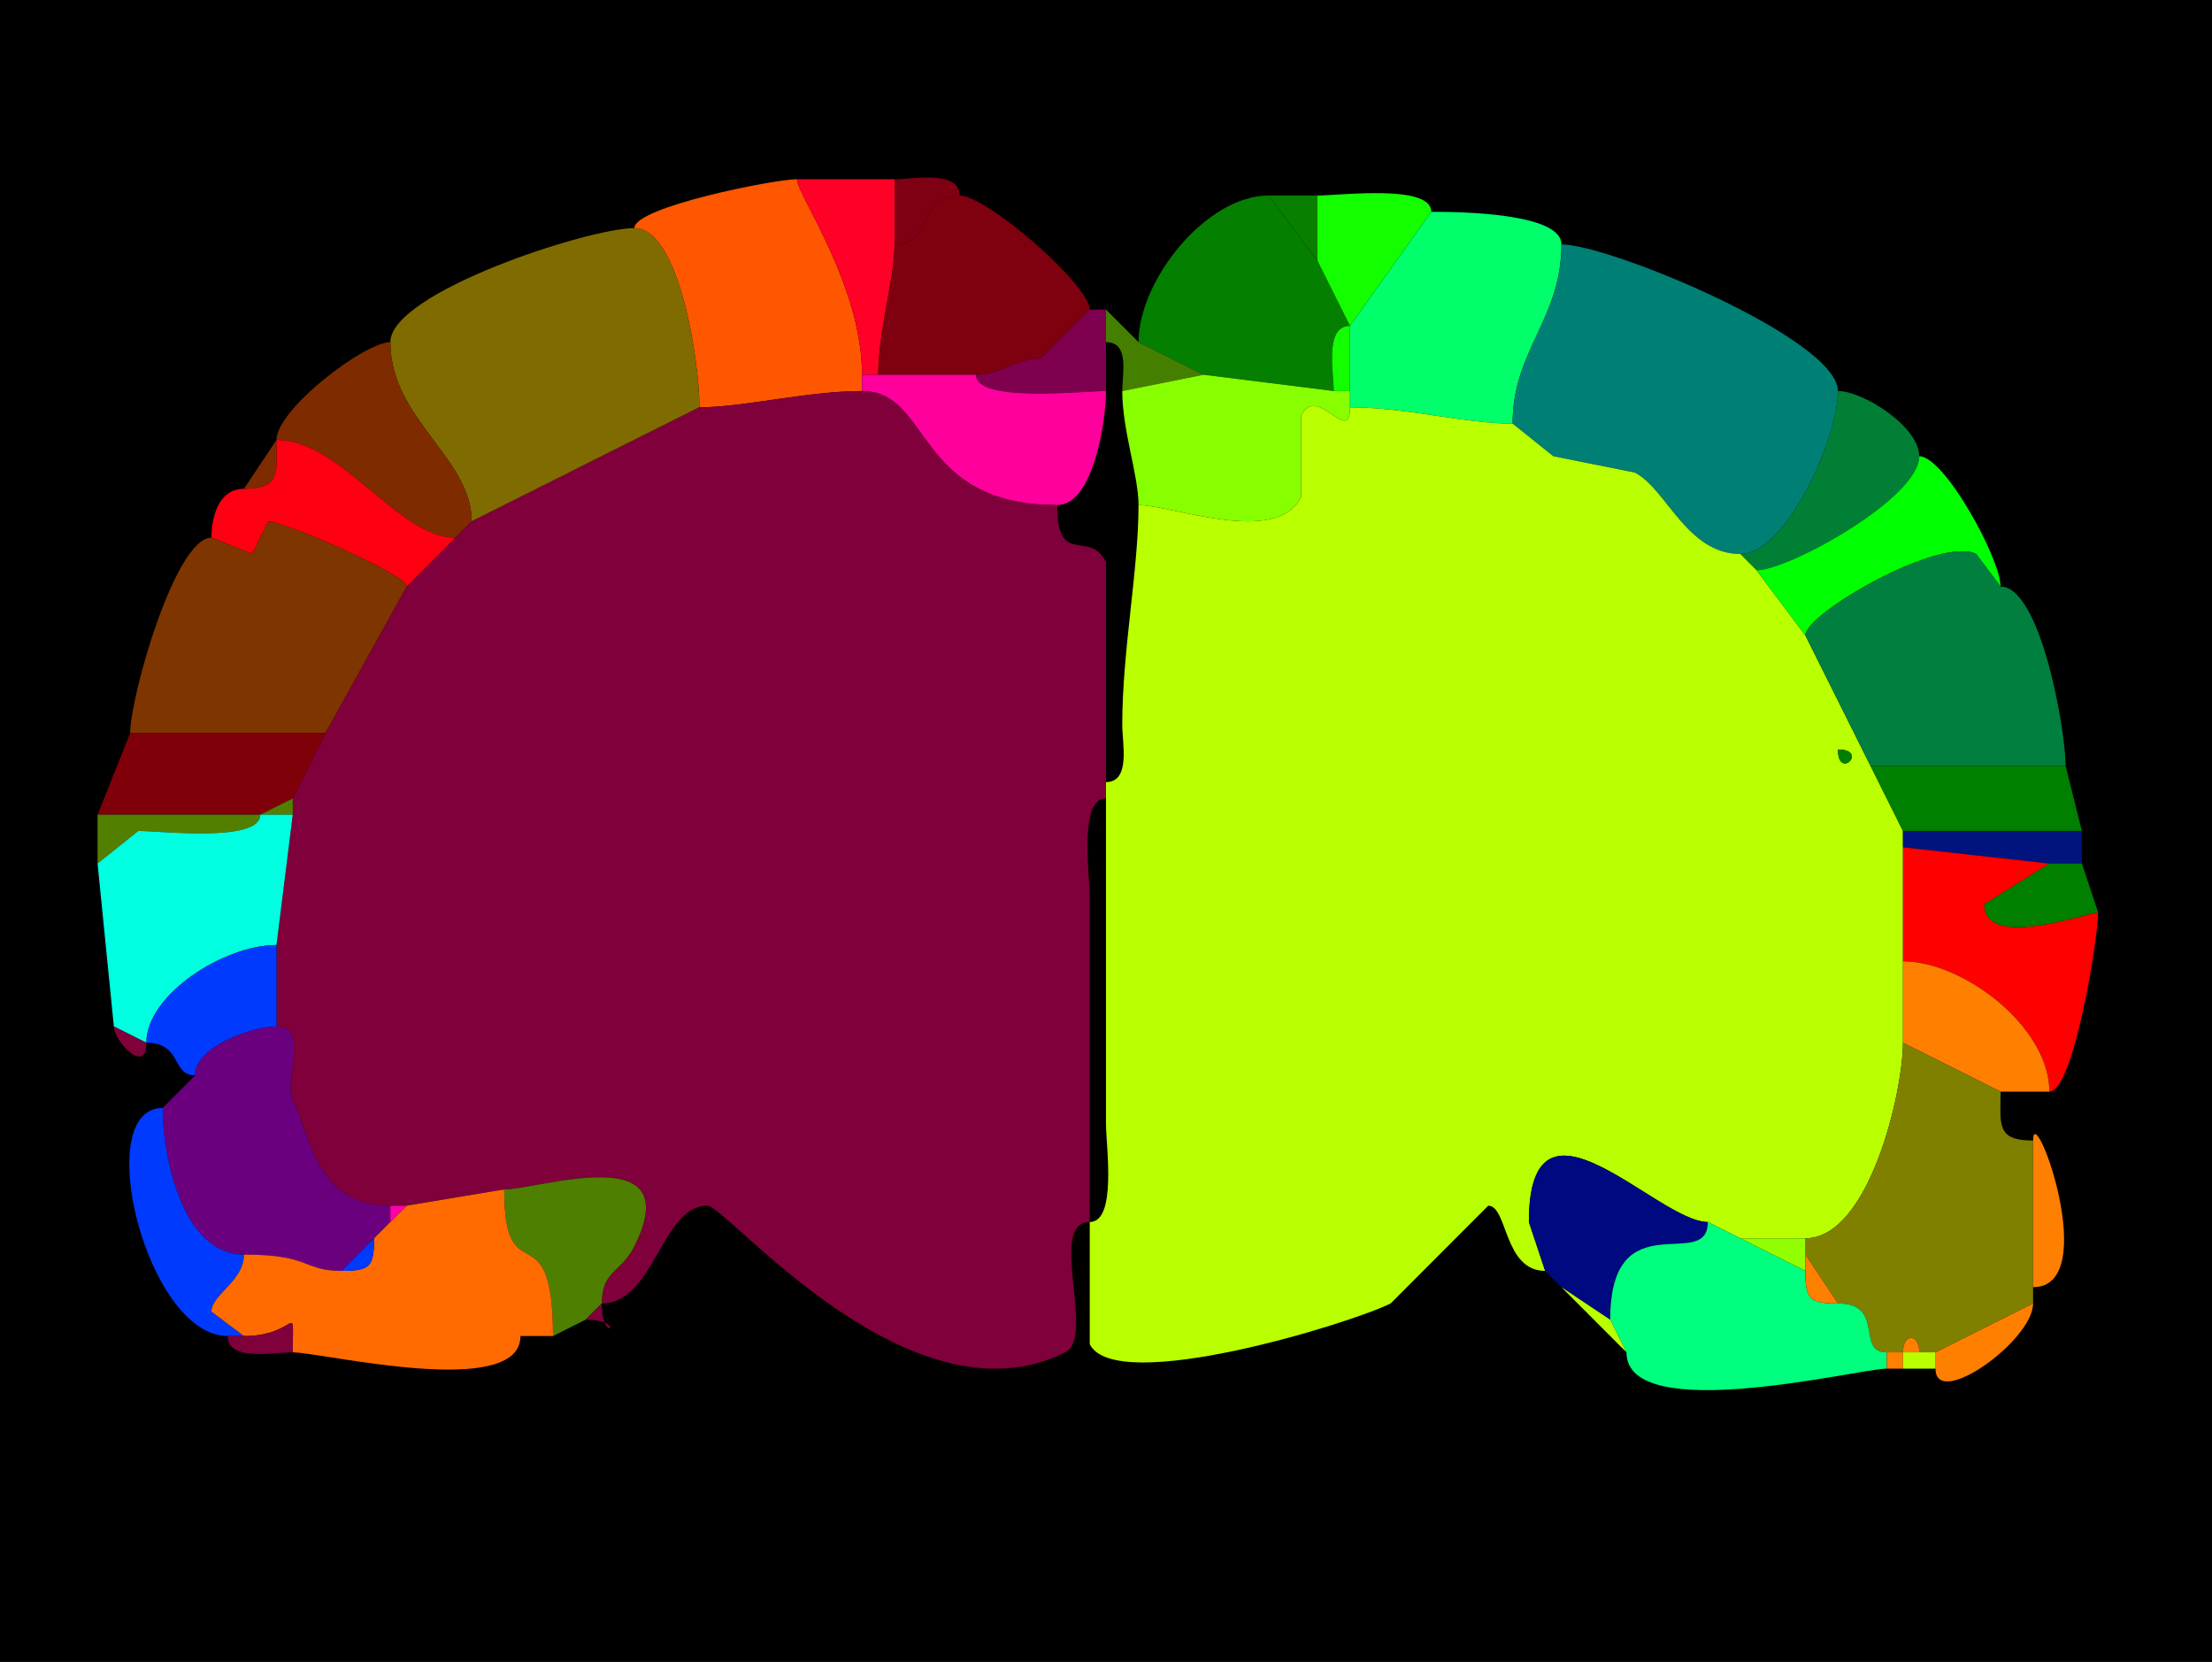<?xml version="1.0" encoding="UTF-8"?>
<svg xmlns="http://www.w3.org/2000/svg" xmlns:xlink="http://www.w3.org/1999/xlink" width="430px" height="323px" viewBox="0 0 430 323" version="1.1">
<g id="surface1">
<rect x="0" y="0" width="430" height="323" style="fill:rgb(0%,0%,0%);fill-opacity:1;stroke:none;"/>
<path style=" stroke:none;fill-rule:nonzero;fill:rgb(100%,34.118%,0%);fill-opacity:1;" d="M 167.574 76 C 157.059 76 144.461 79.168 135.957 79.168 C 135.957 70.16 132.047 44.332 123.309 44.332 C 123.309 40.215 150.594 34.832 154.926 34.832 C 154.926 37.871 167.574 55.371 167.574 72.832 C 167.574 72.832 167.574 76 167.574 76 Z M 167.574 76 "/>
<path style=" stroke:none;fill-rule:nonzero;fill:rgb(100%,0%,15.294%);fill-opacity:1;" d="M 167.574 72.832 L 170.734 72.832 C 170.734 64.262 173.898 54.141 173.898 47.5 C 173.898 47.5 173.898 34.832 173.898 34.832 C 173.898 34.832 154.926 34.832 154.926 34.832 C 154.926 37.871 167.574 55.371 167.574 72.832 Z M 167.574 72.832 "/>
<path style=" stroke:none;fill-rule:nonzero;fill:rgb(49.804%,0%,7.451%);fill-opacity:1;" d="M 186.543 38 C 178.27 38 181.324 47.5 173.898 47.5 C 173.898 47.5 173.898 34.832 173.898 34.832 C 177.52 34.832 186.543 33 186.543 38 Z M 186.543 38 "/>
<path style=" stroke:none;fill-rule:nonzero;fill:rgb(49.804%,0%,5.49%);fill-opacity:1;" d="M 170.734 72.832 L 189.707 72.832 C 194.996 72.832 197.062 69.668 202.352 69.668 C 202.352 69.668 211.84 60.168 211.84 60.168 C 211.84 55.398 191.871 38 186.543 38 C 178.27 38 181.324 47.5 173.898 47.5 C 173.898 54.141 170.734 64.262 170.734 72.832 Z M 170.734 72.832 "/>
<path style=" stroke:none;fill-rule:nonzero;fill:rgb(1.569%,49.804%,0%);fill-opacity:1;" d="M 233.969 72.832 L 259.266 76 C 259.266 72.375 257.434 63.332 262.426 63.332 C 262.426 63.332 256.102 50.668 256.102 50.668 C 256.102 50.668 246.617 38 246.617 38 C 234.445 38 221.324 54.523 221.324 66.5 C 221.324 66.5 233.969 72.832 233.969 72.832 Z M 233.969 72.832 "/>
<path style=" stroke:none;fill-rule:nonzero;fill:rgb(3.529%,49.804%,0%);fill-opacity:1;" d="M 256.102 38 L 256.102 50.668 C 256.102 50.668 246.617 38 246.617 38 C 246.617 38 256.102 38 256.102 38 Z M 256.102 38 "/>
<path style=" stroke:none;fill-rule:nonzero;fill:rgb(7.451%,100%,0%);fill-opacity:1;" d="M 256.102 50.668 L 262.426 63.332 C 262.426 63.332 278.234 41.168 278.234 41.168 C 278.234 35.742 260.547 38 256.102 38 C 256.102 38 256.102 50.668 256.102 50.668 Z M 256.102 50.668 "/>
<path style=" stroke:none;fill-rule:nonzero;fill:rgb(0%,100%,41.961%);fill-opacity:1;" d="M 262.426 79.168 C 273.523 79.168 284.629 82.332 294.043 82.332 C 294.043 68.012 303.531 62.074 303.531 47.5 C 303.531 41.387 283.848 41.168 278.234 41.168 C 278.234 41.168 262.426 63.332 262.426 63.332 C 262.426 63.332 262.426 76 262.426 76 C 262.426 76 262.426 79.168 262.426 79.168 Z M 262.426 79.168 "/>
<path style=" stroke:none;fill-rule:nonzero;fill:rgb(49.804%,41.961%,0%);fill-opacity:1;" d="M 135.957 79.168 L 91.691 101.332 C 91.691 89.008 75.883 81.438 75.883 66.5 C 75.883 56.863 114.363 44.332 123.309 44.332 C 132.047 44.332 135.957 70.16 135.957 79.168 Z M 135.957 79.168 "/>
<path style=" stroke:none;fill-rule:nonzero;fill:rgb(0%,49.804%,45.882%);fill-opacity:1;" d="M 294.043 82.332 L 301.949 88.668 L 317.758 91.832 C 323.934 94.926 327.867 107.668 338.309 107.668 C 347.273 107.668 357.281 85.234 357.281 76 C 357.281 65.934 312.898 47.5 303.531 47.5 C 303.531 62.074 294.043 68.012 294.043 82.332 Z M 294.043 82.332 "/>
<path style=" stroke:none;fill-rule:nonzero;fill:rgb(49.804%,0%,30.588%);fill-opacity:1;" d="M 189.707 72.832 C 189.707 78.328 210.289 76 215 76 C 215 76 215 66.5 215 66.5 C 215 66.5 215 60.168 215 60.168 C 215 60.168 211.84 60.168 211.84 60.168 C 211.84 60.168 202.352 69.668 202.352 69.668 C 197.062 69.668 194.996 72.832 189.707 72.832 Z M 189.707 72.832 "/>
<path style=" stroke:none;fill-rule:nonzero;fill:rgb(26.667%,49.804%,0%);fill-opacity:1;" d="M 233.969 72.832 L 218.16 76 C 218.16 72.684 219.656 66.5 215 66.5 C 215 66.5 215 60.168 215 60.168 C 215 60.168 221.324 66.5 221.324 66.5 C 221.324 66.5 233.969 72.832 233.969 72.832 Z M 233.969 72.832 "/>
<path style=" stroke:none;fill-rule:nonzero;fill:rgb(7.451%,100%,0%);fill-opacity:1;" d="M 259.266 76 L 262.426 76 C 262.426 76 262.426 63.332 262.426 63.332 C 257.434 63.332 259.266 72.375 259.266 76 Z M 259.266 76 "/>
<path style=" stroke:none;fill-rule:nonzero;fill:rgb(49.804%,16.863%,0%);fill-opacity:1;" d="M 91.691 101.332 L 88.531 104.5 C 77.43 104.5 66.352 85.5 53.75 85.5 C 53.75 79.574 70.824 66.5 75.883 66.5 C 75.883 81.438 91.691 89.008 91.691 101.332 Z M 91.691 101.332 "/>
<path style=" stroke:none;fill-rule:nonzero;fill:rgb(100%,0%,61.176%);fill-opacity:1;" d="M 215 76 C 215 82.125 212.434 98.168 205.516 98.168 C 177.664 98.168 181.121 76 167.574 76 C 167.574 76 167.574 72.832 167.574 72.832 C 167.574 72.832 170.734 72.832 170.734 72.832 C 170.734 72.832 189.707 72.832 189.707 72.832 C 189.707 78.328 210.289 76 215 76 Z M 215 76 "/>
<path style=" stroke:none;fill-rule:nonzero;fill:rgb(53.333%,100%,0%);fill-opacity:1;" d="M 262.426 79.168 C 262.426 86.781 256.051 74.52 252.941 80.75 L 252.941 96.582 C 248.125 106.234 227.879 98.168 221.324 98.168 C 221.324 92.406 218.16 83.629 218.16 76 C 218.16 76 233.969 72.832 233.969 72.832 C 233.969 72.832 259.266 76 259.266 76 C 259.266 76 262.426 76 262.426 76 C 262.426 76 262.426 79.168 262.426 79.168 Z M 262.426 79.168 "/>
<path style=" stroke:none;fill-rule:nonzero;fill:rgb(49.804%,0%,22.745%);fill-opacity:1;" d="M 211.84 237.5 C 203.547 237.5 213.059 259.848 207.094 262.832 C 176.895 277.957 141.207 234.332 137.535 234.332 C 128.586 234.332 127.176 253.332 116.984 253.332 C 116.984 246.91 120.75 247.375 123.309 242.25 C 133.816 221.199 104.715 231.168 98.016 231.168 C 98.016 231.168 79.043 234.332 79.043 234.332 C 79.043 234.332 75.883 234.332 75.883 234.332 C 61.246 234.332 60.207 220.352 56.91 213.75 C 55.098 210.117 60.273 199.5 53.75 199.5 C 53.75 199.5 53.75 183.668 53.75 183.668 C 53.75 183.668 56.91 158.332 56.91 158.332 C 56.91 158.332 56.91 155.168 56.91 155.168 C 56.91 155.168 63.234 142.5 63.234 142.5 C 63.234 142.5 79.043 114 79.043 114 C 79.043 114 88.531 104.5 88.531 104.5 C 88.531 104.5 91.691 101.332 91.691 101.332 C 91.691 101.332 135.957 79.168 135.957 79.168 C 144.461 79.168 157.059 76 167.574 76 C 181.121 76 177.664 98.168 205.516 98.168 C 205.516 110.434 211.715 102.668 215 109.25 C 215 109.25 215 152 215 152 C 215 152 215 155.168 215 155.168 C 209.676 155.168 211.84 169.984 211.84 174.168 C 211.84 174.168 211.84 237.5 211.84 237.5 Z M 211.84 237.5 "/>
<path style=" stroke:none;fill-rule:nonzero;fill:rgb(0%,49.804%,20.784%);fill-opacity:1;" d="M 338.309 107.668 L 341.469 110.832 C 347.695 110.832 373.09 96.816 373.09 88.668 C 373.09 82.93 362.219 76 357.281 76 C 357.281 85.234 347.273 107.668 338.309 107.668 Z M 338.309 107.668 "/>
<path style=" stroke:none;fill-rule:evenodd;fill:rgb(72.941%,100%,0%);fill-opacity:1;" d="M 357.281 145.668 C 357.281 151.777 363.383 145.668 357.281 145.668 M 338.309 240.668 L 350.957 240.668 C 363.355 240.668 369.926 212.188 369.926 202.668 C 369.926 202.668 369.926 186.832 369.926 186.832 C 369.926 177.273 369.926 174.227 369.926 164.668 C 369.926 164.668 369.926 161.5 369.926 161.5 C 369.926 161.5 363.602 148.832 363.602 148.832 C 363.602 148.832 350.957 123.5 350.957 123.5 C 350.957 123.5 341.469 110.832 341.469 110.832 C 341.469 110.832 338.309 107.668 338.309 107.668 C 327.867 107.668 323.934 94.926 317.758 91.832 C 317.758 91.832 301.949 88.668 301.949 88.668 C 301.949 88.668 294.043 82.332 294.043 82.332 C 284.629 82.332 273.523 79.168 262.426 79.168 C 262.426 86.781 256.051 74.52 252.941 80.75 C 252.941 80.75 252.941 96.582 252.941 96.582 C 248.125 106.234 227.879 98.168 221.324 98.168 C 221.324 110.742 218.16 126.449 218.16 140.918 C 218.16 144.395 219.848 152 215 152 C 215 152 215 155.168 215 155.168 C 215 155.168 215 218.5 215 218.5 C 215 222.684 217.164 237.5 211.84 237.5 C 211.84 237.5 211.84 261.25 211.84 261.25 C 216.863 271.32 262.66 257.176 270.332 253.332 C 270.332 253.332 289.301 234.332 289.301 234.332 C 293.105 234.332 292.281 247 300.367 247 C 300.367 247 297.207 237.5 297.207 237.5 C 297.207 208.484 322.223 237.5 331.984 237.5 C 331.984 237.5 338.309 240.668 338.309 240.668 Z M 338.309 240.668 "/>
<path style=" stroke:none;fill-rule:nonzero;fill:rgb(49.804%,16.863%,0%);fill-opacity:1;" d="M 53.75 85.5 L 47.426 95 C 54.68 95 53.75 91.844 53.75 85.5 Z M 53.75 85.5 "/>
<path style=" stroke:none;fill-rule:nonzero;fill:rgb(100%,0%,7.451%);fill-opacity:1;" d="M 88.531 104.5 L 79.043 114 C 79.043 111.609 55.02 101.332 52.168 101.332 C 52.168 101.332 49.008 107.668 49.008 107.668 C 49.008 107.668 41.102 104.5 41.102 104.5 C 41.102 100.578 42.438 95 47.426 95 C 54.68 95 53.75 91.844 53.75 85.5 C 66.352 85.5 77.43 104.5 88.531 104.5 Z M 88.531 104.5 "/>
<path style=" stroke:none;fill-rule:nonzero;fill:rgb(0%,100%,0%);fill-opacity:1;" d="M 388.898 114 L 384.156 107.668 C 377.109 104.141 350.957 119.188 350.957 123.5 C 350.957 123.5 341.469 110.832 341.469 110.832 C 347.695 110.832 373.09 96.816 373.09 88.668 C 377.98 88.668 388.898 108.562 388.898 114 Z M 388.898 114 "/>
<path style=" stroke:none;fill-rule:nonzero;fill:rgb(49.804%,20.784%,0%);fill-opacity:1;" d="M 25.293 142.5 C 40.668 142.5 51.438 142.5 63.234 142.5 C 63.234 142.5 79.043 114 79.043 114 C 79.043 111.609 55.02 101.332 52.168 101.332 C 52.168 101.332 49.008 107.668 49.008 107.668 C 49.008 107.668 41.102 104.5 41.102 104.5 C 34.035 104.5 25.293 135.547 25.293 142.5 Z M 25.293 142.5 "/>
<path style=" stroke:none;fill-rule:nonzero;fill:rgb(0%,49.804%,24.706%);fill-opacity:1;" d="M 363.602 148.832 C 374.324 148.832 387.633 148.832 401.543 148.832 C 401.543 141.762 396.656 114 388.898 114 C 388.898 114 384.156 107.668 384.156 107.668 C 377.109 104.141 350.957 119.188 350.957 123.5 C 350.957 123.5 363.602 148.832 363.602 148.832 Z M 363.602 148.832 "/>
<path style=" stroke:none;fill-rule:nonzero;fill:rgb(49.804%,0%,3.529%);fill-opacity:1;" d="M 18.969 158.332 L 50.59 158.332 C 50.59 158.332 56.91 155.168 56.91 155.168 C 56.91 155.168 63.234 142.5 63.234 142.5 C 51.438 142.5 40.668 142.5 25.293 142.5 C 25.293 142.5 18.969 158.332 18.969 158.332 Z M 18.969 158.332 "/>
<path style=" stroke:none;fill-rule:nonzero;fill:rgb(0%,49.804%,0%);fill-opacity:1;" d="M 357.281 145.668 C 357.281 151.777 363.383 145.668 357.281 145.668 Z M 357.281 145.668 "/>
<path style=" stroke:none;fill-rule:nonzero;fill:rgb(0%,49.804%,0%);fill-opacity:1;" d="M 369.926 161.5 C 383 161.5 393.023 161.5 404.707 161.5 C 404.707 161.5 401.543 148.832 401.543 148.832 C 387.633 148.832 374.324 148.832 363.602 148.832 C 363.602 148.832 369.926 161.5 369.926 161.5 Z M 369.926 161.5 "/>
<path style=" stroke:none;fill-rule:nonzero;fill:rgb(32.549%,49.804%,0%);fill-opacity:1;" d="M 50.59 158.332 L 56.91 158.332 C 56.91 158.332 56.91 155.168 56.91 155.168 C 56.91 155.168 50.59 158.332 50.59 158.332 Z M 50.59 158.332 "/>
<path style=" stroke:none;fill-rule:nonzero;fill:rgb(32.549%,49.804%,0%);fill-opacity:1;" d="M 50.59 158.332 C 50.59 163.797 31.453 161.5 26.875 161.5 L 18.969 167.832 C 18.969 167.832 18.969 158.332 18.969 158.332 C 18.969 158.332 50.59 158.332 50.59 158.332 Z M 50.59 158.332 "/>
<path style=" stroke:none;fill-rule:nonzero;fill:rgb(0%,100%,88.235%);fill-opacity:1;" d="M 22.133 199.5 L 28.457 202.668 C 28.457 193.309 43.543 183.668 53.75 183.668 C 53.75 183.668 56.91 158.332 56.91 158.332 C 56.91 158.332 50.59 158.332 50.59 158.332 C 50.59 163.797 31.453 161.5 26.875 161.5 C 26.875 161.5 18.969 167.832 18.969 167.832 C 18.969 167.832 22.133 199.5 22.133 199.5 Z M 22.133 199.5 "/>
<path style=" stroke:none;fill-rule:nonzero;fill:rgb(0%,7.451%,49.804%);fill-opacity:1;" d="M 398.383 167.832 L 404.707 167.832 C 404.707 167.832 404.707 161.5 404.707 161.5 C 393.023 161.5 383 161.5 369.926 161.5 C 369.926 161.5 369.926 164.668 369.926 164.668 C 369.926 164.668 398.383 167.832 398.383 167.832 Z M 398.383 167.832 "/>
<path style=" stroke:none;fill-rule:nonzero;fill:rgb(100%,0%,0%);fill-opacity:1;" d="M 369.926 186.832 C 381.582 186.832 398.383 199.512 398.383 212.168 C 403.113 212.168 407.867 182.234 407.867 177.332 C 405.926 177.332 385.734 184.711 385.734 175.75 C 385.734 175.75 398.383 167.832 398.383 167.832 C 398.383 167.832 369.926 164.668 369.926 164.668 C 369.926 174.227 369.926 177.273 369.926 186.832 Z M 369.926 186.832 "/>
<path style=" stroke:none;fill-rule:nonzero;fill:rgb(0%,49.804%,0%);fill-opacity:1;" d="M 404.707 167.832 L 407.867 177.332 C 405.926 177.332 385.734 184.711 385.734 175.75 C 385.734 175.75 398.383 167.832 398.383 167.832 C 398.383 167.832 404.707 167.832 404.707 167.832 Z M 404.707 167.832 "/>
<path style=" stroke:none;fill-rule:nonzero;fill:rgb(0%,22.745%,100%);fill-opacity:1;" d="M 28.457 202.668 C 35.457 202.668 33.258 209 37.941 209 C 37.941 203.289 49.297 199.5 53.75 199.5 C 53.75 199.5 53.75 183.668 53.75 183.668 C 43.543 183.668 28.457 193.309 28.457 202.668 Z M 28.457 202.668 "/>
<path style=" stroke:none;fill-rule:nonzero;fill:rgb(100%,49.804%,0%);fill-opacity:1;" d="M 388.898 212.168 C 393.113 212.168 394.168 212.168 398.383 212.168 C 398.383 199.512 381.582 186.832 369.926 186.832 C 369.926 186.832 369.926 202.668 369.926 202.668 C 369.926 202.668 388.898 212.168 388.898 212.168 Z M 388.898 212.168 "/>
<path style=" stroke:none;fill-rule:nonzero;fill:rgb(49.804%,0%,22.745%);fill-opacity:1;" d="M 22.133 199.5 L 28.457 202.668 C 28.457 209.082 22.133 202.336 22.133 199.5 Z M 22.133 199.5 "/>
<path style=" stroke:none;fill-rule:nonzero;fill:rgb(41.961%,0%,49.804%);fill-opacity:1;" d="M 47.426 243.832 C 60.582 243.832 58.812 247 66.398 247 C 66.398 247 72.719 240.668 72.719 240.668 C 72.719 240.668 75.883 237.5 75.883 237.5 C 75.883 237.5 75.883 234.332 75.883 234.332 C 61.246 234.332 60.207 220.352 56.91 213.75 C 55.098 210.117 60.273 199.5 53.75 199.5 C 49.297 199.5 37.941 203.289 37.941 209 C 37.941 209 31.617 215.332 31.617 215.332 C 31.617 225.254 35.609 243.832 47.426 243.832 Z M 47.426 243.832 "/>
<path style=" stroke:none;fill-rule:nonzero;fill:rgb(49.804%,49.804%,0%);fill-opacity:1;" d="M 373.09 262.832 L 376.25 262.832 C 376.25 262.832 395.219 253.332 395.219 253.332 C 395.219 253.332 395.219 250.168 395.219 250.168 C 395.219 241.387 395.219 231.344 395.219 221.668 C 387.969 221.668 388.898 218.508 388.898 212.168 C 388.898 212.168 369.926 202.668 369.926 202.668 C 369.926 212.188 363.355 240.668 350.957 240.668 C 350.957 240.668 350.957 243.832 350.957 243.832 C 350.957 243.832 357.281 253.332 357.281 253.332 C 366.543 253.332 360.707 262.832 366.766 262.832 C 366.766 262.832 369.926 262.832 369.926 262.832 C 369.926 259.078 373.09 259.078 373.09 262.832 Z M 373.09 262.832 "/>
<path style=" stroke:none;fill-rule:nonzero;fill:rgb(0%,22.745%,100%);fill-opacity:1;" d="M 44.266 259.668 L 47.426 259.668 C 47.426 259.668 41.102 254.918 41.102 254.918 C 41.102 251.609 47.426 249.023 47.426 243.832 C 35.609 243.832 31.617 225.254 31.617 215.332 C 17.547 215.332 28.496 259.668 44.266 259.668 Z M 44.266 259.668 "/>
<path style=" stroke:none;fill-rule:nonzero;fill:rgb(100%,49.804%,0%);fill-opacity:1;" d="M 395.219 221.668 C 395.219 231.344 395.219 241.387 395.219 250.168 C 408.785 250.168 395.219 213.227 395.219 221.668 Z M 395.219 221.668 "/>
<path style=" stroke:none;fill-rule:nonzero;fill:rgb(0%,3.529%,49.804%);fill-opacity:1;" d="M 303.531 250.168 L 313.016 256.5 C 313.016 233.082 331.984 247.473 331.984 237.5 C 322.223 237.5 297.207 208.484 297.207 237.5 C 297.207 237.5 300.367 247 300.367 247 C 300.367 247 303.531 250.168 303.531 250.168 Z M 303.531 250.168 "/>
<path style=" stroke:none;fill-rule:nonzero;fill:rgb(30.588%,49.804%,0%);fill-opacity:1;" d="M 113.824 256.5 L 107.5 259.668 C 107.5 234.523 98.016 252.113 98.016 231.168 C 104.715 231.168 133.816 221.199 123.309 242.25 C 120.75 247.375 116.984 246.91 116.984 253.332 C 116.984 253.332 113.824 256.5 113.824 256.5 Z M 113.824 256.5 "/>
<path style=" stroke:none;fill-rule:nonzero;fill:rgb(100%,41.961%,0%);fill-opacity:1;" d="M 101.176 259.668 L 107.5 259.668 C 107.5 234.523 98.016 252.113 98.016 231.168 C 98.016 231.168 79.043 234.332 79.043 234.332 C 79.043 234.332 75.883 237.5 75.883 237.5 C 75.883 237.5 72.719 240.668 72.719 240.668 C 72.719 246.199 71.922 247 66.398 247 C 58.812 247 60.582 243.832 47.426 243.832 C 47.426 249.023 41.102 251.609 41.102 254.918 C 41.102 254.918 47.426 259.668 47.426 259.668 C 58.152 259.668 56.91 252.207 56.91 262.832 C 62.57 262.832 101.176 272.172 101.176 259.668 Z M 101.176 259.668 "/>
<path style=" stroke:none;fill-rule:nonzero;fill:rgb(100%,0%,65.098%);fill-opacity:1;" d="M 79.043 234.332 L 75.883 237.5 C 75.883 237.5 75.883 234.332 75.883 234.332 C 75.883 234.332 79.043 234.332 79.043 234.332 Z M 79.043 234.332 "/>
<path style=" stroke:none;fill-rule:nonzero;fill:rgb(100%,0%,65.098%);fill-opacity:1;" d="M 75.883 237.5 L 72.719 240.668 C 72.719 240.668 75.883 237.5 75.883 237.5 Z M 75.883 237.5 "/>
<path style=" stroke:none;fill-rule:nonzero;fill:rgb(0%,100%,49.804%);fill-opacity:1;" d="M 366.766 262.832 L 366.766 266 C 361.395 266 316.176 277.246 316.176 262.832 C 316.176 262.832 313.016 256.5 313.016 256.5 C 313.016 233.082 331.984 247.473 331.984 237.5 C 331.984 237.5 338.309 240.668 338.309 240.668 C 338.309 240.668 350.957 247 350.957 247 C 350.957 252.531 351.754 253.332 357.281 253.332 C 366.543 253.332 360.707 262.832 366.766 262.832 Z M 366.766 262.832 "/>
<path style=" stroke:none;fill-rule:nonzero;fill:rgb(0%,22.745%,100%);fill-opacity:1;" d="M 72.719 240.668 L 66.398 247 C 71.922 247 72.719 246.199 72.719 240.668 Z M 72.719 240.668 "/>
<path style=" stroke:none;fill-rule:nonzero;fill:rgb(57.255%,100%,0%);fill-opacity:1;" d="M 350.957 243.832 L 350.957 247 C 350.957 247 338.309 240.668 338.309 240.668 C 338.309 240.668 350.957 240.668 350.957 240.668 C 350.957 240.668 350.957 243.832 350.957 243.832 Z M 350.957 243.832 "/>
<path style=" stroke:none;fill-rule:nonzero;fill:rgb(100%,49.804%,0%);fill-opacity:1;" d="M 350.957 247 C 350.957 252.531 351.754 253.332 357.281 253.332 C 357.281 253.332 350.957 243.832 350.957 243.832 C 350.957 243.832 350.957 247 350.957 247 Z M 350.957 247 "/>
<path style=" stroke:none;fill-rule:nonzero;fill:rgb(72.941%,100%,0%);fill-opacity:1;" d="M 313.016 256.5 L 316.176 262.832 C 316.176 262.832 303.531 250.168 303.531 250.168 C 303.531 250.168 313.016 256.5 313.016 256.5 Z M 313.016 256.5 "/>
<path style=" stroke:none;fill-rule:nonzero;fill:rgb(49.804%,0%,22.745%);fill-opacity:1;" d="M 116.984 253.332 L 113.824 256.5 C 122.301 256.5 116.984 261.824 116.984 253.332 Z M 116.984 253.332 "/>
<path style=" stroke:none;fill-rule:nonzero;fill:rgb(100%,49.804%,0%);fill-opacity:1;" d="M 376.25 262.832 L 376.25 266 C 376.25 274.062 395.219 260.574 395.219 253.332 C 395.219 253.332 376.25 262.832 376.25 262.832 Z M 376.25 262.832 "/>
<path style=" stroke:none;fill-rule:nonzero;fill:rgb(49.804%,0%,22.745%);fill-opacity:1;" d="M 47.426 259.668 C 58.152 259.668 56.91 252.207 56.91 262.832 C 53.289 262.832 44.266 264.668 44.266 259.668 C 44.266 259.668 47.426 259.668 47.426 259.668 Z M 47.426 259.668 "/>
<path style=" stroke:none;fill-rule:nonzero;fill:rgb(100%,49.804%,0%);fill-opacity:1;" d="M 369.926 262.832 L 373.09 262.832 C 373.09 259.078 369.926 259.078 369.926 262.832 Z M 369.926 262.832 "/>
<path style=" stroke:none;fill-rule:nonzero;fill:rgb(100%,49.804%,0%);fill-opacity:1;" d="M 366.766 266 L 369.926 266 C 369.926 266 369.926 262.832 369.926 262.832 C 369.926 262.832 366.766 262.832 366.766 262.832 C 366.766 262.832 366.766 266 366.766 266 Z M 366.766 266 "/>
<path style=" stroke:none;fill-rule:nonzero;fill:rgb(72.941%,100%,0%);fill-opacity:1;" d="M 369.926 266 L 376.25 266 C 376.25 266 376.25 262.832 376.25 262.832 C 376.25 262.832 373.09 262.832 373.09 262.832 C 373.09 262.832 369.926 262.832 369.926 262.832 C 369.926 262.832 369.926 266 369.926 266 Z M 369.926 266 "/>
</g>
</svg>
